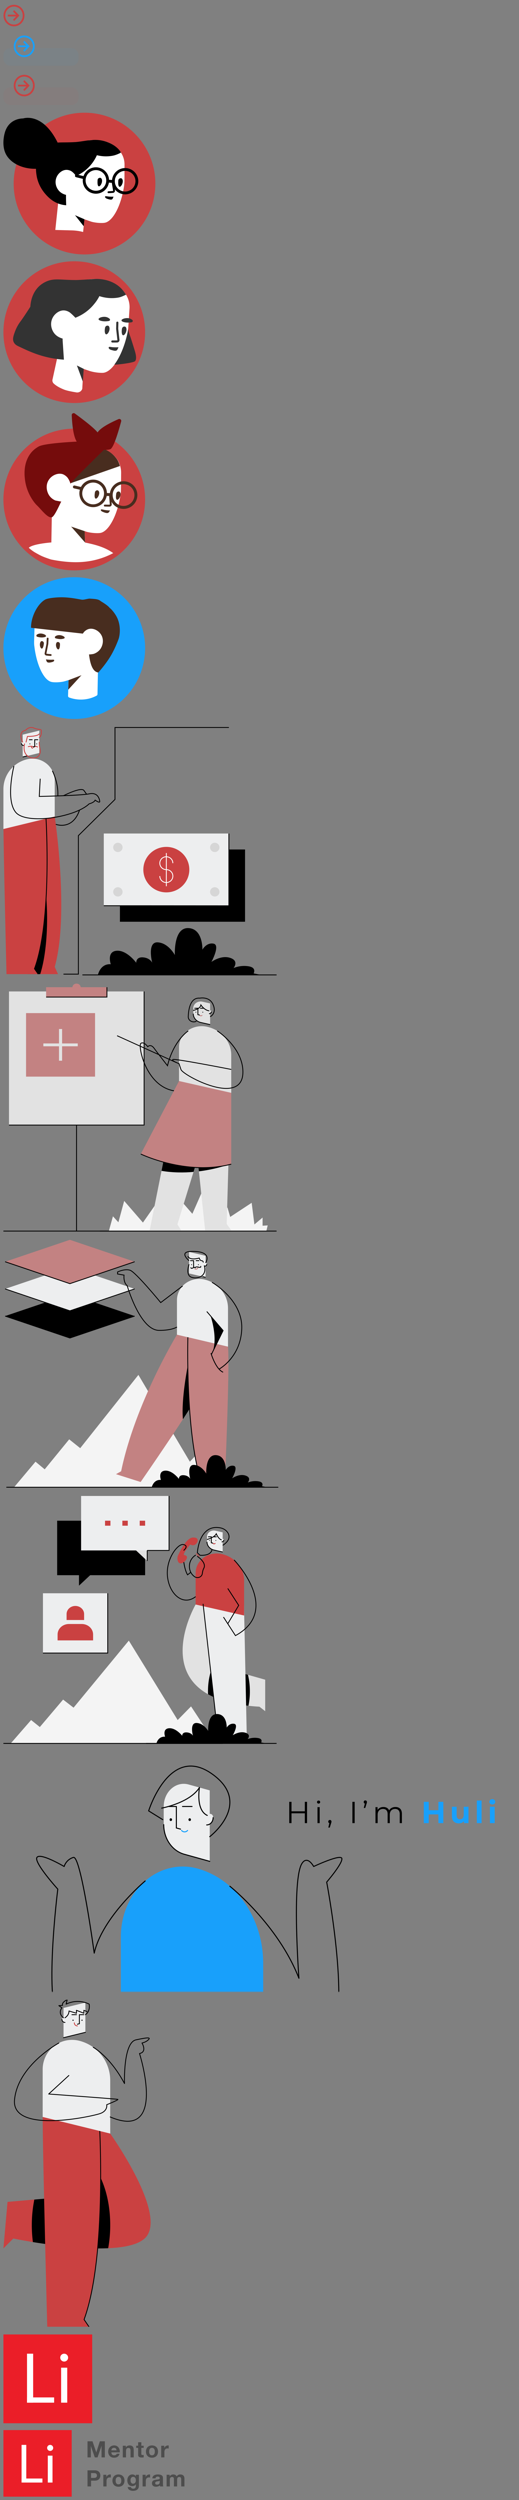 <?xml version="1.0" encoding="utf-8"?><svg width="304" height="1464" viewBox="0 0 304 1464" xmlns="http://www.w3.org/2000/svg" xmlns:xlink="http://www.w3.org/1999/xlink"><rect x="0" y="0" width="304" height="1464" fill="#808080" stroke="none"/><view id="icon_arrow_right" viewBox="0 0 17 18"/><svg width="17" height="18" fill="none" viewBox="-2 -2 17 18" id="icon_arrow_right-" xmlns="http://www.w3.org/2000/svg"><path d="M7.672 7.537L5.805 9.459l-.063.065.06.07.414.482.071.083.077-.078 2.812-2.897.068-.07-.068-.069L6.364 4.15l-.077-.079-.07.083-.416.483-.06.07.064.065 1.867 1.922h-4.92v.1h-.1v.744h5.02zm4.096 1.955c.303-.754.459-1.562.459-2.377A6.308 6.308 0 0010.46 2.72 5.951 5.951 0 006.19.9a5.952 5.952 0 00-4.27 1.821A6.309 6.309 0 00.151 7.115c0 .815.156 1.623.46 2.377a6.23 6.23 0 001.307 2.016 6.03 6.03 0 001.959 1.348 5.888 5.888 0 004.623 0 6.03 6.03 0 001.959-1.348 6.23 6.23 0 001.308-2.016zM9.874 3.316a5.455 5.455 0 011.528 3.799c0 1.425-.55 2.792-1.528 3.799a5.135 5.135 0 01-3.685 1.572 5.135 5.135 0 01-3.684-1.572 5.455 5.455 0 01-1.528-3.8c0-1.425.55-2.791 1.528-3.798a5.136 5.136 0 013.684-1.572c1.382 0 2.707.565 3.685 1.572z" fill="#CA4141" stroke="#CA4141" stroke-width=".2"/></svg><view id="icon_arrow_right_blue" viewBox="0 18 48 23"/><svg width="48" height="23" fill="none" viewBox="-2 -2 48 23" id="icon_arrow_right_blue-" y="18" xmlns="http://www.w3.org/2000/svg"><rect y="8.209" width="44" height="10.299" rx="4" fill="#18A0FB" fill-opacity=".05"/><path d="M8.752 6.693h-.1v.844h5.02l-1.867 1.922-.063.065.06.07.414.482.072.083.076-.078 2.812-2.897.068-.07-.068-.069-2.812-2.896-.077-.079-.07.083-.416.483-.06.07.064.065 1.867 1.922h-4.92zm9.016 2.8c.303-.755.459-1.563.459-2.378A6.308 6.308 0 0016.46 2.72 5.951 5.951 0 0012.19.9a5.952 5.952 0 00-4.27 1.821 6.309 6.309 0 00-1.768 4.394c0 .815.156 1.623.46 2.377a6.23 6.23 0 001.307 2.016 6.03 6.03 0 001.959 1.348 5.888 5.888 0 004.623 0 6.03 6.03 0 001.959-1.348 6.23 6.23 0 001.308-2.016zm-1.894-6.177a5.455 5.455 0 011.528 3.799c0 1.425-.55 2.792-1.528 3.799a5.135 5.135 0 01-3.684 1.572 5.136 5.136 0 01-3.685-1.572 5.455 5.455 0 01-1.528-3.8c0-1.425.55-2.791 1.528-3.798a5.136 5.136 0 013.684-1.572c1.382 0 2.707.565 3.685 1.572z" fill="#18A0FB" stroke="#18A0FB" stroke-width=".2"/></svg><view id="icon_arrow_right_red" viewBox="0 41 48 23"/><svg width="48" height="23" fill="none" viewBox="-2 -2 48 23" id="icon_arrow_right_red-" y="41" xmlns="http://www.w3.org/2000/svg"><rect y="8.209" width="44" height="10.299" rx="4" fill="#CA4141" fill-opacity=".05"/><path d="M8.752 6.693h-.1v.844h5.02l-1.867 1.922-.063.065.06.07.414.482.072.083.076-.078 2.812-2.897.068-.07-.068-.069-2.812-2.896-.077-.079-.07.083-.416.483-.06.07.064.065 1.867 1.922h-4.92zm9.016 2.8c.303-.755.459-1.563.459-2.378A6.308 6.308 0 0016.46 2.72 5.951 5.951 0 0012.19.9a5.952 5.952 0 00-4.27 1.821 6.309 6.309 0 00-1.768 4.394c0 .815.156 1.623.46 2.377a6.23 6.23 0 001.307 2.016 6.03 6.03 0 001.959 1.348 5.888 5.888 0 004.623 0 6.03 6.03 0 001.959-1.348 6.23 6.23 0 001.308-2.016zm-1.894-6.177a5.455 5.455 0 011.528 3.799c0 1.425-.55 2.792-1.528 3.799a5.135 5.135 0 01-3.684 1.572 5.136 5.136 0 01-3.685-1.572 5.455 5.455 0 01-1.528-3.8c0-1.425.55-2.791 1.528-3.798a5.136 5.136 0 013.684-1.572c1.382 0 2.707.565 3.685 1.572z" fill="#CA4141" stroke="#CA4141" stroke-width=".2"/></svg><view id="icon_avatar_1" viewBox="0 64 93 87"/><svg width="93" height="87" fill="none" viewBox="-2 -2 93 87" id="icon_avatar_1-" y="64" xmlns="http://www.w3.org/2000/svg"><circle cx="47.5" cy="41.5" r="41.5" fill="#CA4141"/><path d="M32.191 45.943a7.359 7.359 0 01-.295-.288c-1.741-1.836-2.76-4.752-1.8-7.572.895-2.716 3.56-4.916 6.202-4.805 1.488.046 5.483.96 5.456-.365l-.29-14.025c-.017-.883.67-1.638 1.557-1.655 1.943-.072 3.848-.313 5.897-.87l.673-.095c1.857-.301 12.275-1.579 18.245 5.768.544.608 1.022 1.32 1.488 2.14 1.074 1.875 1.621 4.026 1.61 6.229l-.039 9.803c-.049.986-.097 1.973-.255 2.948-1.895 12.199-6.95 20.815-11.538 21.326-.564.107-3.514.293-7.022-.515-.32-.088-.065.047-4.64-1.56l-.756 7.439a29.354 29.354 0 00-6.834-.94l-9.446-.244 1.193-11.316.518-4.904.076-6.5z" fill="#fff"/><path d="M47.033 66.48l-5.109-6.478 5.535 2.402-.426 4.077zM42.63 37.311a9.254 9.254 0 00-2.66-2.937c-.153-.127-1.347-.86-2.835-.907-2.642-.111-5.307 2.096-6.201 4.822-.961 2.83.003 5.75 1.745 7.592 1.344 1.422 2.977 1.984 3.976 2.226-.01 1.868.029 3.897.116 6.087-4.264-.279-8.021-2.137-11.272-5.575-1.344-1.413-4.914-5.326-6.026-11.58-.127-.795-.38-2.315-.403-4.196-8.46.139-15.303-3.64-17.82-9.002-2.344-5.05-.717-11.095-.485-11.95C3.085 3.276 10.9 3.375 11.569 3.358c0 0 11.267-3.914 20.172 14.106l.017.035c2.553-.2 5.65-.02 10.368-.305 1.724-.096 4.238-.517 7.326-.966.219.023 2.859-.245 3.084-.277 1.115 0 4.853-.353 9.686 1.812 4.833 2.164 6.617 5.419 6.545 5.555-.138.262-2.606 1.378-4.08 1.72-4.135.948-7.727.405-9.934-.16a22.942 22.942 0 01-2.5 4.327c-3.174 4.421-7.174 6.71-9.67 7.83l.047.275zM67.3 39.681a1.402 1.402 0 011.418-1.307c.462-.032.89.283 1.12 1.072.482 1.923-1.347 4.813-2.183 3.663-.514-.712-.399-2.389-.355-3.428zm-12.144-.253a1.402 1.402 0 011.418-1.307c.462-.033.89.283 1.12 1.072.483 1.923-1.347 4.813-2.182 3.663-.514-.712-.4-2.39-.356-3.428zM64.478 40.268l.866 5.284c.049.672-.418 1.326-1.06 1.371-.377.056-.62.073-1.598.124-.437.022-.736.04-1.09.064a.55.55 0 11-.076-1.097 55.94 55.94 0 011.11-.066c.938-.048 1.167-.064 1.537-.117.024-.004.09-.095.085-.152l-.86-5.233a.55.55 0 011.086-.178zM61.014 50.48c-.374-.095-1.292-.453-1.439-1.045-.008-.12-.073-.297-.025-.36.188-.315.885-.123 1.838-.008 1.694.183 3.105.084 3.105.084s-.4 1.053-.64 1.371c-.524.76-2.247.157-2.839-.043z" fill="#000"/><path d="M46.91 37.133a7.7 7.7 0 0114.963 2.175.82.82 0 01.215-.013l1.548.108a7.698 7.698 0 11.026 1.655l-1.689-.118a.823.823 0 01-.191-.036A7.698 7.698 0 0146.54 38.74l-4.004-.983a.825.825 0 01.394-1.602l3.98.978zm18.349 3.238c.002.056.006.112.01.169a6.048 6.048 0 10-.015-.382.827.827 0 01.005.213zm-10.654 5.324a6.048 6.048 0 10-.843-12.067 6.048 6.048 0 00.843 12.067z" fill="#000"/></svg><view id="icon_avatar_2" viewBox="0 151 87 87"/><svg width="87" height="87" fill="none" viewBox="-2 -2 87 87" id="icon_avatar_2-" y="151" xmlns="http://www.w3.org/2000/svg"><circle cx="41.5" cy="41.5" r="41.5" fill="#CA4141"/><path d="M47.036 63c-.26-.106-.837 11.601-.837 11.601a3.08 3.08 0 01-3.452 2.18c-3.466-.563-5.87-1.112-7.21-1.647-2.66-1.059-4.683-2.242-6.073-3.548a2.464 2.464 0 01-.675-2.492L31.535 56.5v-7l-.92-5.795a8.672 8.672 0 01-1.393-1.283c-1.851-2.206-2.253-10.966-1.06-14.138 1.19-2.987 12.85 1.822 12.889.344.026-.985.228-6.237.605-15.757a1.788 1.788 0 011.834-1.738c2.216.06 4.315-.07 6.67-.561.245.007.493-.048.74-.042 2.101-.252 13.828-.986 20.004 7.682.596.755 1.067 1.569 1.535 2.506a13.47 13.47 0 011.412 7.123l-.726 11.01a30.527 30.527 0 01-.458 3.315c-2.95 13.538-9.175 22.86-14.359 23.153-.617.045-3.945.08-7.796-1.071-.305-.132-2.674-.923-2.674-.923L47.036 63z" fill="#fff"/><path d="M73.027 39.719c.363 1.543.715 2.826 1.223 4.19.59 1.679 1.516 4.596 2.78 8.75.845 2.844.894 4.76.148 5.75-.795 1.087-10.768 2.186-11.682 2.1-.166-.017-.331-.032-.495-.046 3.101-4.071 5.946-10.546 7.67-18.462.148-.76.267-1.52.356-2.282zm2.086-4.01c-1.234.234-3.206.34-4.802-.168-2.764-.95.022-2.402 2.546-2.256a4.424 4.424 0 012.7 1.134c.427.435.173 1.172-.444 1.29zm-13.31-.753c-1.234.235-3.207.402-4.926-.168-2.764-.888.022-2.402 2.546-2.256a4.456 4.456 0 012.761 1.135c.49.435.236 1.172-.381 1.29zM34.697 46.463l.742 11.153a37.846 37.846 0 01-.155-.01l.002.019-.026-.021c-12.462-.849-20.775-5.167-26.452-7.816-.99-.46-2.135-1.13-2.753-2.406-.859-1.748-.192-3.703.66-6.067.525-1.416 1.393-3.466 2.967-5.658 1.496-1.994 3.5-4.986 6.09-9.044.21-3.346 1.164-7.59 4.28-11.117 1.84-2.046 3.902-3.1 4.776-3.508 4.805-2.275 8.406-1.008 17.772-1.004 1.91-.01 9.907-.563 10.154-.556 2.101-.252 12.336-.566 18.15 7.784.304.416.608.86.913 1.332-1.911.965-3.424 1.536-4.538 1.711-4.642.8-8.625-.045-11.068-.85a22.766 22.766 0 01-3.082 4.662c-3.676 4.58-8.087 6.864-10.967 8.006-.723-.78-1.967-2.058-3.248-3.084-.182-.128-1.452-1.024-3.111-1.192-2.949-.325-6.091 1.994-7.28 4.981-1.254 3.11-.358 6.46 1.433 8.603 1.59 1.902 3.746 2.605 4.723 2.882.004.394.01.795.018 1.2zM69.437 39.505c.13-.738.751-1.348 1.49-1.28.492.005.921.255 1.098 1.12.475 1.975-1.462 4.852-2.314 3.735-.546-.806-.469-2.53-.274-3.575zm-9.921-.534c.13-.738.751-1.348 1.49-1.28.492.004.921.255 1.098 1.119.474 1.975-1.462 4.852-2.314 3.736-.608-.807-.469-2.53-.274-3.575zM63.331 51.968c-.43-.128-1.474-.445-1.652-1.186.002-.123-.058-.308.004-.431.25-.429 1.05-.175 2.157-.042 1.97.142 3.572.033 3.572.033s-.504 1.228-.816 1.594c-.624.919-2.589.223-3.265.032zM66.657 46.32c-.01-.002-.074.002-.138.005-.614.034-1.069.036-2.717.021a.616.616 0 00-.012 1.232c1.678.015 2.146.013 2.798-.023l.207-.013c.725-.111 1.19-.731 1.197-1.404l-.004-.074-.735-6.555.094-3.59a.616.616 0 00-1.23-.033l-.096 3.633.004.085.734 6.55c-.01.09-.066.16-.102.165zM46.536 70.5l-3.5-9.5 4 2-.5 7.5z" fill="#333"/></svg><view id="icon_avatar_3" viewBox="0 238 87 98"/><svg width="87" height="98" fill="none" viewBox="-2 -2 87 98" id="icon_avatar_3-" y="238" xmlns="http://www.w3.org/2000/svg"><circle cx="41.5" cy="52.5" r="41.5" fill="#CA4141"/><path d="M28.86 56.803c-1.702-2.205-3.227-4.278-4.037-5.984-1.201-2.483-.576-9.725 1.695-12.614 2.27-2.889 20.274-16.25 20.5-16.267 1.92-.305 12.73-1.575 18.858 6.1A11.454 11.454 0 0167.4 30.27c.999 2.042 1.555 4.285 1.544 6.568l-.088 10.163a25.66 25.66 0 01-.301 3.046c-1.146 7.27-3.406 13.305-5.987 17.194-1.907 2.93-4.067 4.678-6.05 4.874-.564.096-3.634.254-7.287-.575-.238-.061-.176-.01-1.662-.537l.304 6.697c4.928 1.03 11.308 2.453 16.441 6.194-7.327 3.899-15.442 5.653-24.344 5.263-3.83-.167-7.867-.681-12.112-1.54C23 86 22 85.5 18.5 83.5c-.875-.5-3-2-3.628-2.772l.082-.069c1.872-1.542 7.255-2.5 13.13-3.02l.366-20.965.41.13z" fill="#fff"/><path d="M47.572 71.021l-7.918-2.677 8.186 9.34-.268-6.663zM56.606 22.204c3.181.814 6.523 2.458 9.062 5.637a11.448 11.448 0 011.525 2.233c.44.9.795 1.84 1.053 2.804L39.412 42.933l3.698-19.422c5.516-.804 10.015-1.24 13.496-1.307z" fill="#482D1F"/><path d="M58.837 23.425C48.741 33.312 42.312 39.771 39.55 42.803c-.102.148-.204.3-.307.457-.122-.516-.596-2.193-1.898-3.813-.121-.106-1.174-1.287-2.694-1.809-2.74-.835-6.177.603-7.937 3.18-1.87 2.641-1.635 5.992-.378 8.471 1.258 2.48 3.442 3.526 4.204 3.815l3.065.584.31-.14c-2.253 4.767-4.308 9.058-5.622 9.368-2.39.565-6.077-4.54-8.68-7.013-1.654-1.571-5.628-6.713-6.816-13.875-.353-2.369-1.666-10.403 3.27-16.733 1.721-2.2 3.767-3.35 4.607-3.85 2.86-1.524 13.841-2.396 22.277-2.857-1.607-2.49-2.584-7.65-2.93-15.48a1.138 1.138 0 011.806-.97c6.99 5.08 11.438 8.772 13.345 11.074 1.4-2.228 5.485-4.824 12.256-7.787a1.138 1.138 0 011.555 1.341c-2.808 10.332-4.945 15.76-6.41 16.284-.805.287-2.05.413-3.735.375z" fill="#750C0C"/><path d="M66.092 48.985c.123-.694.769-1.252 1.458-1.186.458.025.823.342 1.049 1.124.309 1.976-1.674 4.625-2.382 3.477-.506-.707-.28-2.377-.125-3.415zm-12.494-.688c.123-.694.768-1.252 1.458-1.186.458.025.822.341 1.048 1.125.31 1.975-1.673 4.624-2.381 3.476-.506-.707-.28-2.377-.125-3.415zM61.857 49.721l.454 5.675c.002.021-.079.114-.106.116-.31.021-.63.023-1.128.01a71.357 71.357 0 01-.725-.022c-.33-.01-.604-.017-.896-.022a.57.57 0 10-.019 1.138c.286.005.555.012.88.022l.38.012.35.01c.532.014.883.012 1.238-.013.654-.045 1.207-.682 1.162-1.336l-.455-5.68a.57.57 0 00-1.135.09zM58.573 59.874c-.41-.143-1.406-.53-1.503-1.093-.008-.114-.077-.28.033-.345.264-.304.965-.067 2.007.145 1.85.327 3.334.338 3.334.338s-.505.948-.83 1.199c-.633.729-2.453 0-3.04-.244z" fill="#482D1F"/><path d="M44.772 46.763l-3.399-.787a.854.854 0 01.386-1.664l3.655.847a8.083 8.083 0 0115.224 3.535l1.73.09a8.083 8.083 0 11-.058 1.707l-1.799-.093a8.083 8.083 0 11-15.739-3.634zm1.833-.106a6.375 6.375 0 10.154-.365.834.834 0 01-.154.365zm17.393 3.222a6.375 6.375 0 10.01-.341.855.855 0 01-.01.341z" fill="#482D1F"/></svg><view id="icon_avatar_4" viewBox="0 336 87 87"/><svg width="87" height="87" fill="none" viewBox="-2 -2 87 87" id="icon_avatar_4-" y="336" xmlns="http://www.w3.org/2000/svg"><circle cx="41.5" cy="41.5" r="41.5" fill="#18A0FB"/><path d="M55.502 47.535l-.393 20.953c-.02.368-.196.728-.52.87a18.523 18.523 0 01-5.857 2.011c-4.42.77-8.116-.165-10.187-.907a1.012 1.012 0 01-.686-.986l.283-9.233c-2.826.885-2.666.79-2.942.866-3.358.667-6.194.411-6.714.278-1.886-.257-3.802-1.941-5.449-4.719-2.23-3.705-4.093-9.396-4.898-16.138-.16-.958-.163-1.908-.165-2.858l.287-9.428c.058-2.107.693-4.131 1.795-6.025.465-.82.922-1.481 1.479-2.032 5.954-6.86 15.895-5.28 17.67-4.923.207.064.418.075.625.139 1.92.629 3.752.884 5.59 1.034.842.044 1.487.817 1.443 1.659l-.764 13.465c.49-.29 1.328-2 2.341-2.21.748-.172 4.46-1.113 6.755.38 2.345 1.548 4.08 5.408 4.232 6.524.431 2.819-.935 6.438-2.107 8.644-.478.888-1.104 1.76-1.818 2.636z" fill="#fff"/><path d="M38.155 60.284l7.57-2.895-7.74 8.465.17-5.57zM50.133 45.136l.19.098c1.412-.102 2.352-.245 2.819-.432.7-.28 2.75-1.12 4.03-3.374 1.279-2.254 1.6-5.35-.008-7.861-1.558-2.457-4.645-3.939-7.215-3.23-1.445.398-2.45 1.453-2.561 1.553a8.82 8.82 0 00-.859 1.15l-30.361-3.424c-.08-6.483 3.9-14.154 8.424-16.582 1.359-.73 5.655-1.243 9.123-1.278 5.355-.055 10.685 1.205 12.159 1.39 1.205.169 2.332-.327 4.44-.623 3.47.214 5.434.311 6.657 1.487 1.661 1 4.272 2.623 5.288 3.988.632.403 2.173 2.071 3.379 3.981 3.754 5.79 2.418 12.526 1.87 14.08-.188.532-2.056 5.766-4.926 10.465-2.995 4.905-6.993 9.273-6.993 9.273-2.865-.295-4.684-3.85-5.456-10.661zM19.797 34.864c-.52-.133-.642-.825-.254-1.174.495-.396 1.36-.772 2.412-.717 2.157.114 4.396 1.657 1.943 2.16-1.443.346-3.115.047-4.1-.27zm10.818.94c-.52-.132-.642-.825-.201-1.17.495-.397 1.36-.773 2.464-.715 2.157.114 4.394 1.71 1.943 2.16-1.55.393-3.164-.008-4.206-.274z" fill="#482D1F"/><path d="M23.704 38.816c-.1.891-.335 2.356-.89 2.854-.935.742-1.954-1.95-1.184-3.544.3-.67.673-.756 1.091-.681.626.139 1.016.74.983 1.37zm9.425.34c.006.897-.072 2.37-.631 2.973-.837.853-2.176-1.75-1.561-3.406.246-.673.623-.811 1.044-.789.631.033 1.13.587 1.148 1.221zM28.243 49.765c.373-.086 1.282-.301 1.47-.872.006-.105.067-.26.02-.368-.192-.38-.834-.202-1.784-.2-1.689.017-3.048-.213-3.048-.213s.313 1.071.559 1.4c.537.82 2.248.383 2.783.253zM25.224 39.002l.01-.073-.008.036-.002.037zm-1.077 5.515c-.13.588.299 1.195.893 1.326.13.02.13.02.216.03.884.116 1.437.17 2.39.22a.527.527 0 10.055-1.051 26.162 26.162 0 01-2.31-.213l-.169-.022c-.001-.003-.046-.066-.044-.076l1.09-5.6.008-.073.165-3.104a.527.527 0 00-1.053-.056l-.162 3.067-1.08 5.552z" fill="#482D1F"/></svg><view id="icon_methods_1" viewBox="0 423 164 151"/><svg width="164" height="151" fill="none" viewBox="-2 -2 164 151" id="icon_methods_1-" y="423" xmlns="http://www.w3.org/2000/svg"><path d="M30.055 53.153L14.569 48.28l-.492 97.154h17.901l-1.923-4.251c8.657-30.696 0-88.03 0-88.03z" fill="#CA4141"/><path d="M25.585 112.88c0-22.755-4.672-41.202-10.436-41.202a2.762 2.762 0 00-.699.095l-.373 73.661h7.469c2.457-7.538 4.039-19.316 4.039-32.554z" fill="#000"/><path d="M24.95 54.34s3.697 59.672-6.746 87.925l2.181 3.169H1.811S0 72.364 0 55.982l24.95-1.642z" fill="#CA4141"/><path d="M21.005 8.171v7.755l-9.715 2.362V5.2l9.715-2.362v5.332z" fill="#EDEEEF"/><path d="M14.57 12.23s2.365-.769 3.143.407c0 0 .988-1.094 2.26-.211" stroke="#CA4141" stroke-width=".5" stroke-linecap="round" stroke-linejoin="round"/><path d="M15.517 10.854c.143 0 .26-.115.26-.257a.258.258 0 00-.26-.256.258.258 0 00-.26.256c0 .142.116.257.26.257zM19.507 10.854c.143 0 .26-.115.26-.257a.258.258 0 00-.26-.256.258.258 0 00-.26.256c0 .142.116.257.26.257z" fill="#000"/><path d="M18.336 12.13V8.17h2.006M15.027 8.171h2.006" stroke="#000" stroke-width=".5"/><path d="M11.93 10.2v1.374a1.35 1.35 0 01-1.353-1.465c.076-.833 1.352-.747 1.352.09z" fill="#EDEEEF"/><path d="M11.93 11.574a1.35 1.35 0 01-1.359-1.342" stroke="#000" stroke-width=".5"/><path d="M17.156 13.105a.763.763 0 01-.768-.759" stroke="#CA4141" stroke-width=".5" stroke-linecap="round" stroke-linejoin="round"/><path d="M14.077 17.61l-2.788.677" stroke="#000" stroke-width=".5"/><path d="M18.336 12.133l-.877.213" stroke="#000" stroke-width=".5" stroke-linecap="round"/><path d="M30.055 32.175v20.978L0 60.457V37.093c0-8.285 5.72-15.499 13.856-17.476a13.193 13.193 0 0111.19 2.381 12.88 12.88 0 015.009 10.177z" fill="#EDEEEF"/><path d="M12.407 10.598s-1.465 4.756 1.954 7.231c3.183 2.305 8.2.956 7.013-4.435a15.916 15.916 0 01-.37-3.424v-.32M11.25 9.527S8.018 3.674 12.995 2.62c0 0 2.024-2.5 4.902-1.289 2.88 1.21 4.262.361 4.301 1.508.04 1.148.181 3.062-1.193 4.038" stroke="#CA4141" stroke-width=".5" stroke-linecap="round" stroke-linejoin="round"/><path d="M13.261 9.526l.816-3.288s5.94.091 6.928-1.509" stroke="#CA4141" stroke-width=".5" stroke-linecap="round" stroke-linejoin="round"/><path d="M24.95 54.34s3.697 59.672-6.746 87.925l2.181 3.169" stroke="#000" stroke-width=".5"/><path d="M6.16 23.597S1.111 43.305 7.217 50.67c6.105 7.365 34.677 3.018 42.98-4.95 0 0 2.93-.725 3.541-2.174 0 0 2.809 2.053 2.687.725-.122-1.328-1.1-5.467-6.106-4.424-5.006 1.043-29.315 1.526-29.315 1.526l.547-10.383M28.67 26.365s3.671 7.038 3.198 14.705M30.676 57.702s9.783 3.842 13.92-8.357" stroke="#000" stroke-width=".5"/><path d="M35.187 40.947s10.366-5.294 11.959-3.075l1.593 2.218M132.065 1H65.357v42.118l-21.45 21.21v81.106h-8.72M46.274 145.887H160" stroke="#000" stroke-width=".5"/><path d="M146.55 145.002s1.959-3.428-3.015-4.173a16.473 16.473 0 00-8.743 1.043s3.467-4.173-1.959-5.962c-5.427-1.789-11.004 2.385-11.004 2.385s5.426-9.987 1.206-10.732c-4.221-.745-6.482 3.577-6.482 3.577s.452-12.371-8.291-12.669c-8.742-.298-7.838 15.799-7.838 15.799s-3.769-7.154-10.1-7.452c-6.33-.298-3.165 11.984-3.165 11.984s-1.206-2.892-5.427-3.19c-4.22-.298-3.919 3.2-3.919 3.2s-5.426-7.523-11.456-7.075c-6.03.447-3.467 7.899-3.467 7.899-6.18-.447-7.537 6.251-7.537 6.251h95.568l-4.371-.885zM68.251 72.439h73.277v42.313H68.251z" fill="#000"/><path fill="#EDEEEF" d="M58.788 63.083h73.277v42.313H58.788z"/><path d="M132.065 63.105v42.313l-73.277-.046" stroke="#000" stroke-width=".5"/><path d="M95.427 97.557c7.438 0 13.469-5.963 13.469-13.318 0-7.356-6.031-13.319-13.47-13.319-7.438 0-13.469 5.963-13.469 13.319 0 7.355 6.03 13.318 13.47 13.318z" fill="#CA4141"/><path d="M67.049 99.977c1.518 0 2.748-1.217 2.748-2.718 0-1.5-1.23-2.717-2.748-2.717-1.518 0-2.748 1.216-2.748 2.717 0 1.5 1.23 2.718 2.748 2.718zM123.804 73.936c1.518 0 2.748-1.217 2.748-2.718 0-1.5-1.23-2.717-2.748-2.717-1.518 0-2.748 1.216-2.748 2.717 0 1.501 1.23 2.718 2.748 2.718zM123.804 99.977c1.518 0 2.748-1.217 2.748-2.718 0-1.5-1.23-2.717-2.748-2.717-1.518 0-2.748 1.216-2.748 2.717 0 1.5 1.23 2.718 2.748 2.718zM67.049 73.936c1.518 0 2.748-1.217 2.748-2.718 0-1.5-1.23-2.717-2.748-2.717-1.518 0-2.748 1.216-2.748 2.717 0 1.501 1.23 2.718 2.748 2.718z" fill="#D6D6D6"/><path d="M95.427 84.239c-2.11 0-3.821-1.692-3.821-3.778 0-2.087 1.71-3.778 3.82-3.778s3.821 1.691 3.821 3.778M95.427 84.239c1.545 0 2.938.92 3.53 2.332a3.747 3.747 0 01-.829 4.117 3.852 3.852 0 01-4.163.819 3.778 3.778 0 01-2.359-3.49M95.427 74.514v19.45" stroke="#fff" stroke-width=".5"/></svg><view id="icon_methods_2" viewBox="0 574 164 150"/><svg width="164" height="150" fill="none" viewBox="-2 -2 164 150" id="icon_methods_2-" y="574" xmlns="http://www.w3.org/2000/svg"><path fill="#E2E2E2" d="M3.263 4.572h79.143V82.82H3.263z"/><path d="M82.406 4.572V82.82H3.263" stroke="#000" stroke-width=".5"/><path fill="#C38282" d="M25.035 2.092h35.599v5.771H25.035z"/><path d="M42.835 4.447c1.334 0 2.415-.996 2.415-2.224C45.25.995 44.169 0 42.835 0S40.42.995 40.42 2.223c0 1.228 1.081 2.224 2.415 2.224z" fill="#C38282"/><path fill="#C38282" d="M25.035 2.092h35.599v5.771H25.035z"/><path d="M60.634 2.092v5.77H25.035" stroke="#000" stroke-width=".5"/><path d="M42.835 4.447c1.334 0 2.415-.996 2.415-2.224C45.25.995 44.169 0 42.835 0S40.42.995 40.42 2.223c0 1.228 1.081 2.224 2.415 2.224z" fill="#C38282"/><path d="M42.835 82.82v62.073M0 144.893h85.67" stroke="#000" stroke-width=".5"/><path d="M151.805 141.75v-4.78l-4.792 4.044-1.598-12.682-12.579 8.271-1.597-5.514-4.393 4.043v-6.617l-5.391 5.882-4.792-13.234-5.99 13.611-8.785-10.119-6.59 13.786v-6.617l-3.793 6.433-2.596-8.639-7.188 10.293-10.981-12.682-3.395 12.499-3.195-3.493-2.396 8.658h92.247l.799-3.327-2.995.184z" fill="#F4F4F4"/><path d="M56.554 144.893H160" stroke="#000" stroke-width=".5"/><path d="M127.821 56.605L105.08 55.23l-5.89 21.383-13.52 67.852h18.404l-2.144-3.536 25.891-84.323z" fill="#E2E2E2"/><path d="M130.779 140.72l1.119-38.61-17.895 3.089 4.155 39.265h15.293l-2.672-3.744z" fill="#E2E2E2"/><path d="M125.294 103.25l-11.291 1.949.498 4.71c9.396-1.167 15.867-3.49 15.867-3.49l-5.074-3.169zM102.864 89.24s-2.847.809-6.614 2.128l-3.638 18.26c6.633 1.114 13.092 1.11 18.74.615l4.045-13.175-12.533-7.827z" fill="#000"/><path d="M102.864 57.026l-22.395 42.75s26.561 12.87 52.982 5.921v-44.27l-30.587-4.4z" fill="#C38282"/><path d="M111.196 14.407v3.171c0 2.452 1.819 4.588 4.406 5.173l5.482 1.24v-12.4l-4.558-1.03c-1.284-.291-2.641-.022-3.682.729-1.04.75-1.648 1.9-1.648 3.117z" fill="#E2E2E2"/><path d="M111.196 17.578c0 2.452 1.819 4.588 4.406 5.173l5.482 1.24" stroke="#000" stroke-width=".5"/><path d="M116.782 16.949c.146 0 .264-.11.264-.244s-.118-.243-.264-.243c-.146 0-.264.109-.264.243 0 .135.118.244.264.244zM112.721 16.949c.146 0 .265-.11.265-.244s-.119-.243-.265-.243c-.146 0-.264.109-.264.243 0 .135.118.244.264.244z" fill="#000"/><path d="M113.913 18.157v-3.75h-2.041M117.28 14.407h-2.041" stroke="#000" stroke-width=".5"/><path d="M120.433 16.328v1.303c.367 0 .718-.134.977-.373a1.224 1.224 0 00.399-1.015c-.077-.79-1.376-.708-1.376.085z" fill="#E2E2E2"/><path d="M120.433 17.63c.367 0 .718-.133.977-.372.259-.238.405-.562.405-.9" stroke="#000" stroke-width=".5"/><path d="M115.029 18.596a.972.972 0 001.294 0" stroke="#C38282" stroke-width=".5" stroke-linecap="round" stroke-linejoin="round"/><path d="M113.913 18.16l.892.202" stroke="#000" stroke-width=".5" stroke-linecap="round"/><path d="M112.986 22.06l-.157.065a3.469 3.469 0 01-3.131-.23c-.93-.57-1.474-1.543-1.437-2.572.179-4.73 1.388-11.295 6.768-10.825 0 0 5.465-1.153 7.655 3.48 2.19 4.633-.496 6.864-1.6 7.379" stroke="#000" stroke-width=".5"/><path d="M111.08 15.69s4.127-.666 4.596-3.211c0 0 2.044 3.152 4.897 3.456" stroke="#000" stroke-width=".5"/><path d="M102.864 37.15v19.877l30.587 6.92V41.81c0-7.85-5.821-14.685-14.101-16.559-3.971-.898-8.17-.066-11.388 2.256-3.218 2.323-5.098 5.878-5.098 9.643z" fill="#E2E2E2"/><path d="M80.469 99.777s26.561 12.869 52.982 5.92M125.243 27.646s14.987 9.647 15.043 24.014c.082 20.878-35.142 2.06-36.282-1.372l-1.14-3.432s-4.705-1.784-3.587-2.437c1.119-.652 34.175 5.812 34.175 5.812" stroke="#000" stroke-width=".5"/><path d="M108.259 27.646s-8.61 5.653-12.15 20.41c0 0-5.78-7.369-7.83-10.205-2.05-2.836-3.728-.948-3.728-.948s-2.386-3.26-4.082-1.888c-1.696 1.373 2.84 24.916 19.399 27.73M101.278 46.215L66.594 30.496" stroke="#000" stroke-width=".5"/><path fill="#C38282" d="M13.261 17.248h40.412v37.203H13.261z"/><path fill="#E2E2E2" d="M32.557 26.575h1.82v18.549h-1.82z"/><path d="M43.541 35.011v1.676H23.392v-1.675h20.15z" fill="#E2E2E2"/></svg><view id="icon_methods_3" viewBox="0 724 165 150"/><svg width="165" height="150" fill="none" viewBox="-2 -2 165 150" id="icon_methods_3-" y="724" xmlns="http://www.w3.org/2000/svg"><path d="M38.938 31.816L1 44.657 38.938 57.5l37.937-12.842-37.938-12.841z" fill="#000"/><path d="M1 44.657L38.938 57.5l37.937-12.842" stroke="#000" stroke-width=".5"/><path d="M38.938 15.908L1 28.75l37.938 12.842L76.874 28.75 38.937 15.908z" fill="#EDEEEF"/><path d="M1 28.75l37.938 12.842L76.874 28.75" stroke="#000" stroke-width=".5"/><path d="M38.938 0L1 12.842l37.938 12.842 37.937-12.842L38.937 0z" fill="#C38282"/><path d="M1 12.842l37.938 12.842 37.937-12.842" stroke="#000" stroke-width=".5"/><path d="M18.8 129.934l5.381 4.474 14.35-17.569 6.456 5.175 34.08-42.906 30.132 50.826 8.251-8.73 15.066 23.687H6.246L18.8 129.934z" fill="#F4F4F4"/><path d="M137.041 144.891H1.72" stroke="#000" stroke-width=".5"/><path d="M101.652 55.559s-24.5 40.204-32.7 79.98l-3.021 1.702 14.45 4.584s32.01-46.23 33.923-52.098c1.913-5.869-1.367-34.168-1.367-34.168" fill="#C38282"/><path d="M107.998 73.744s-3.932 19.302-2.855 31.354c4.125-6.353 7.474-11.748 8.723-14.338l-5.868-17.016z" fill="#000"/><path d="M108.741 12.228v7.47l9.665 2.275V9.366l-9.665-2.275v5.137z" fill="#EDEEEF"/><path d="M114.201 14.813c.143 0 .258-.111.258-.248a.253.253 0 00-.258-.247.253.253 0 00-.259.247c0 .137.116.248.259.248zM110.232 14.813c.142 0 .258-.111.258-.248a.253.253 0 00-.258-.247.253.253 0 00-.259.247c0 .137.116.248.259.248z" fill="#000"/><path d="M111.396 16.041v-3.813h-1.995M114.688 12.228h-1.995" stroke="#000" stroke-width=".5"/><path d="M117.77 14.182v1.324c.358 0 .701-.136.955-.379a1.267 1.267 0 00.39-1.032c-.076-.803-1.345-.72-1.345.087z" fill="#EDEEEF"/><path d="M117.77 15.506c.358 0 .701-.136.955-.379.253-.243.395-.572.395-.915M116.602 21.548l1.804.425" stroke="#000" stroke-width=".5"/><path d="M111.396 16.044l.873.206" stroke="#000" stroke-width=".5" stroke-linecap="round"/><path d="M108.741 14.318s-1.94 5.447.66 7.23c2.6 1.784 10.331.745 8.234-6.566" stroke="#000" stroke-width=".5"/><path d="M109.889 16.142a.36.36 0 00-.017.368.392.392 0 00.322.202c.559.12 1.404-.934 2.135-.36 0 0 .164-.81 1.984-.325 1.82.484 1.195-.667 1.195-.667" stroke="#000" stroke-width=".5"/><path d="M112.112 17.08c.686.302 1.498.014 1.813-.643" stroke="#C38282" stroke-width=".5" stroke-linecap="round" stroke-linejoin="round"/><path d="M108.045 9.596s.656 2.699 6.643 1.095c0 0 .362 1.47 1.392 1.537 1.031.067.988 1.053.988 1.053" stroke="#000" stroke-width=".5"/><path d="M108.741 12.228s-6.249-5.162 1.091-5.424c7.34-.261 11.313 1.918 8.613 6.73" stroke="#000" stroke-width=".5"/><path d="M101.652 35.35V55.56l29.899 7.036V40.088c0-7.98-5.69-14.93-13.784-16.834-3.881-.914-7.986-.068-11.132 2.293-3.145 2.361-4.983 5.976-4.983 9.803z" fill="#EDEEEF"/><path d="M131.551 62.595l-23.506-5.532s-1.581 54.713 7.699 84.426l-1.543 2.966h15.407s3.066-69.89 1.943-81.86z" fill="#C38282"/><path d="M108.045 57.063s-1.581 54.713 7.699 84.426M122.177 24.9s17.983 10.167 17.436 27.09c-.546 16.923-13.301 23.727-13.301 23.727M121.575 66.383s2.642 9.247 7.106 11.166" stroke="#000" stroke-width=".5"/><path d="M119.12 41.988l9.561 11.165-6.866 13.995" stroke="#000" stroke-width=".5"/><path d="M122.42 65.914l6.261-12.76-7.332-8.563s4.467 12.8 1.071 21.323z" fill="#000"/><path d="M104.956 27.055L92.143 36.77s-14.77-18.02-18.033-18.975c-3.263-.956-7.235 1.046-7.235 1.046v1.184l3.778.657s-.556 4.211 1.848 6.185c0 0 7.454 26.087 18.646 26.169 7.652.056 10.505-1.977 10.505-1.977M80.474 144.891H161" stroke="#000" stroke-width=".5"/><path d="M151.476 144.284s1.388-2.35-2.135-2.861a12.009 12.009 0 00-6.19.715s2.455-2.861-1.388-4.088c-3.842-1.226-7.791 1.635-7.791 1.635s3.842-6.847.854-7.358c-2.989-.511-4.59 2.453-4.59 2.453s.32-8.482-5.87-8.687c-6.191-.204-5.55 10.833-5.55 10.833s-2.669-4.905-7.151-5.11c-4.483-.204-2.242 8.217-2.242 8.217s-.854-1.983-3.842-2.187c-2.989-.205-2.775 2.194-2.775 2.194s-3.843-5.158-8.112-4.851c-4.27.306-2.455 5.416-2.455 5.416-4.376-.306-5.336 4.286-5.336 4.286h67.668l-3.095-.607z" fill="#000"/></svg><view id="icon_methods_4" viewBox="0 874 164 150"/><svg width="164" height="150" fill="none" viewBox="-2 -2 164 150" id="icon_methods_4-" y="874" xmlns="http://www.w3.org/2000/svg"><path d="M16.22 131.216l5.11 4.094 13.626-16.075 6.131 4.735L73.45 84.713l28.614 46.503 7.835-7.987 14.307 21.672H4.297l11.923-13.685z" fill="#F4F4F4"/><path d="M128.502 144.901H0" stroke="#000" stroke-width=".5"/><path d="M112.591 63.565s-32.701 56.005 37.37 59.836l3.374 2.633v-18.436l-23.542-6.703-.692-44.534" fill="#E2E2E2"/><path d="M129.65 91.66c-5.604 2.144-9.824 11.521-9.824 22.765 0 .564.011 1.124.033 1.679 5.707 3.22 13.405 5.628 23.664 6.768.565-2.785.845-5.613.837-8.447a41.285 41.285 0 00-1.118-9.701l-13.449-3.83-.143-9.235z" fill="#000"/><path d="M125.803 141.611l-8.847-78.438 20.259-1.28 3.684 1.384 1.731 81.624M124.192 20.341a4.258 4.258 0 00-3.418.679c-.965.698-1.529 1.767-1.529 2.9v2.95c0 2.28 1.688 4.267 4.089 4.812l5.089 1.153V21.301l-4.231-.96" fill="#EDEEEF"/><path d="M119.245 26.87c0 2.28 1.688 4.267 4.089 4.811l5.089 1.154" stroke="#000" stroke-width=".5"/><path d="M124.429 26.284c.136 0 .246-.101.246-.226 0-.126-.11-.227-.246-.227-.135 0-.245.101-.245.227 0 .125.11.226.245.226zM120.66 26.284c.136 0 .246-.101.246-.226 0-.126-.11-.227-.246-.227-.135 0-.245.101-.245.227 0 .125.11.226.245.226z" fill="#000"/><path d="M121.766 27.408V23.92h-1.895M124.892 23.919h-1.895" stroke="#000" stroke-width=".5"/><path d="M127.818 25.707v1.211c.709 0 1.283-.53 1.283-1.183 0-.036-.002-.072-.005-.108-.072-.735-1.278-.658-1.278.08z" fill="#EDEEEF"/><path d="M127.818 26.919c.709 0 1.283-.53 1.283-1.184" stroke="#000" stroke-width=".5"/><path d="M122.802 27.816a.9.9 0 001.201 0" stroke="#CA4141" stroke-width=".5" stroke-linecap="round" stroke-linejoin="round"/><path d="M121.766 27.411l.829.187" stroke="#000" stroke-width=".5" stroke-linecap="round"/><path d="M112.591 45.075v18.49l28.392 6.438V49.41c0-7.301-5.403-13.66-13.089-15.403-3.686-.835-7.584-.062-10.571 2.099-2.987 2.16-4.732 5.468-4.732 8.97z" fill="#CA4141"/><path d="M125.803 141.611l-8.847-78.438M126.876 18.646c1.966.316 3.675 1.429 4.655 3.033 1.059 1.804 1.229 4.425-3.071 7.266M122.18 31.285s0 3.795-6.979 3.453l-1.598-1.474s.883-16.802 13.273-14.619" stroke="#000" stroke-width=".5"/><path d="M113.003 33.84c.065 0 1.6 1.476 1.6 1.476" stroke="#CA4141" stroke-width=".5" stroke-linecap="round" stroke-linejoin="round"/><path d="M119.245 25.473s4.183-.957 5.43-3.312c0 0 1.364 3.26 3.143 3.546M112.699 34.578s-4.412 2.295-3.662 7.882c.237 1.853 1.245 3.548 2.812 4.727.804.623 1.916.786 2.891.423.974-.363 1.651-1.194 1.759-2.158.13-1.087.38-2.203.843-3.045 1.903-3.458-3.828-7.09-3.828-7.09M135.101 37.464s28.323 29.313.812 44.317l-4.498-6.955 6.402-10.763-6.402-9.897M135.913 81.781l-7.02-10.854" stroke="#000" stroke-width=".5"/><path d="M102.06 37.722a4.717 4.717 0 01.324-3.135c1.33-2.88 4.967-10.013 8.466-10.237 4.388-.28 3.004 3.285 1.447 4.136a2.752 2.752 0 01-2.826-.053s-4.203 4.711-3.749 6.172c0 0 2.422 0 1.615 2.129-.707 1.862-4.372 4.58-5.277.988z" fill="#CA4141"/><path d="M105.548 31.908s3.287-2.564 0-3.442c-3.288-.878-10.641 8.54-9.43 18.916 1.211 10.375 9.242 17.24 16.473 11.573" stroke="#000" stroke-width=".5"/><path d="M105.667 38.759s.534 4.632 2.197 7.426l1.873-1.482" stroke="#000" stroke-width=".5"/><path d="M52.052 45.237l-7.786 7.294v-7.294h7.786z" fill="#000"/><path fill="#000" d="M83 46.396H31.482V14.491H83z"/><path fill="#000" d="M68.982 23.646h-3.167v-2.922h3.167zM58.825 23.646h-3.167v-2.922h3.167zM48.668 23.646h-3.167v-2.922h3.167z"/><path d="M76.45 30.746l7.787 7.293v-7.293H76.45z" fill="#E2E2E2"/><path d="M84.237 38.04v-7.294" stroke="#000" stroke-width=".5"/><path fill="#EDEEEF" d="M45.502 0H97.02v31.905H45.502z"/><path d="M97.02 0v31.905H84.237" stroke="#000" stroke-width=".5"/><path fill="#CA4141" d="M59.521 14.492h3.167v2.921h-3.167zM69.677 14.492h3.167v2.921h-3.167zM79.834 14.492h3.167v2.921h-3.167z"/><path d="M83.532 144.901H160" stroke="#000" stroke-width=".5"/><path d="M150.956 144.346s1.318-2.151-2.027-2.618a11.813 11.813 0 00-5.879.654s2.332-2.618-1.317-3.74c-3.649-1.122-7.399 1.496-7.399 1.496s3.649-6.265.811-6.732c-2.838-.468-4.358 2.244-4.358 2.244s.304-7.761-5.575-7.948c-5.879-.187-5.27 9.911-5.27 9.911s-2.534-4.488-6.791-4.675c-4.257-.187-2.129 7.518-2.129 7.518s-.81-1.814-3.648-2.001c-2.838-.187-2.636 2.007-2.636 2.007s-3.648-4.719-7.703-4.438c-4.054.28-2.33 4.956-2.33 4.956-4.156-.281-5.068 3.921-5.068 3.921h64.258l-2.939-.555z" fill="#000"/><path fill="#EDEEEF" d="M23.158 56.983h37.946V91.99H23.158z"/><path d="M61.104 56.983v35.008H23.158" stroke="#000" stroke-width=".5"/><path d="M38.374 74.976h7.515c1.762 0 3.451.646 4.697 1.795 1.246 1.15 1.946 2.709 1.946 4.334v3.467H31.73v-3.467c0-1.625.7-3.184 1.945-4.334 1.246-1.149 2.936-1.795 4.698-1.795zM42.132 64.402c2.834 0 5.132 2.12 5.132 4.735v3.507H37v-3.507c0-1.256.54-2.46 1.503-3.348.963-.888 2.268-1.387 3.63-1.387z" fill="#CA4141"/></svg><view id="img_about_teacher" viewBox="0 1024 304 144.35"/><svg width="304" height="144.35" fill="none" viewBox="-2.69 -2.69 409.39 194.39" id="img_about_teacher-" y="1024" xmlns="http://www.w3.org/2000/svg"><mask id="la" maskUnits="userSpaceOnUse" x="0" y="0" width="404" height="189"><path fill="#fff" d="M0 0h404v189H0z"/></mask><g mask="url(#la)"><path d="M126.453 42.877V57.19c0 11.07 6.675 20.708 16.17 23.35l20.124 5.599V30.172l-16.733-4.656c-4.712-1.31-9.694-.097-13.513 3.292-3.818 3.388-6.048 8.576-6.048 14.069z" fill="#EDEEEF"/><path d="M126.453 57.191c0 11.07 6.675 20.708 16.17 23.35l20.124 5.599" stroke="#000" stroke-width=".8" stroke-linecap="round" stroke-linejoin="round"/><path d="M146.955 54.351c.536 0 .97-.492.97-1.098 0-.607-.434-1.099-.97-1.099s-.971.492-.971 1.099c0 .606.435 1.098.971 1.098zM132.05 54.351c.536 0 .97-.492.97-1.098 0-.607-.434-1.099-.97-1.099s-.971.492-.971 1.099c0 .606.435 1.098.971 1.098z" fill="#000"/><path d="M136.423 59.806v-16.93h-5.735M148.783 42.877h-7.492" stroke="#000" stroke-width=".8" stroke-linecap="round" stroke-linejoin="round"/><path d="M160.356 51.55v5.88c2.802 0 5.073-2.571 5.073-5.742 0-.177-.007-.35-.021-.523-.284-3.566-5.052-3.194-5.052.386z" fill="#EDEEEF"/><path d="M160.356 57.43c2.802 0 5.073-2.571 5.073-5.742" stroke="#000" stroke-width=".8" stroke-linecap="round" stroke-linejoin="round"/><path d="M140.519 61.784c.63.713 1.484 1.113 2.375 1.113s1.745-.4 2.375-1.113" stroke="#18A0FB" stroke-width=".8" stroke-linecap="round" stroke-linejoin="round"/><path d="M136.423 59.82l3.276.91" stroke="#000" stroke-width=".8" stroke-linecap="round" stroke-linejoin="round"/><path d="M92.646 145.53v89.716l112.274 31.238v-99.92c0-35.43-21.367-66.282-51.761-74.738-14.576-4.055-29.989-.301-41.801 10.182-11.812 10.483-18.712 26.531-18.712 43.522z" fill="#18A0FB"/><path d="M125.684 53.252l-11.118-6.9s16.25-52.668 49.605-29.433c33.355 23.236-1.424 49.764-1.424 49.764" stroke="#000" stroke-width=".8" stroke-linecap="round" stroke-linejoin="round"/><path d="M124.886 44.157s22.07-4.027 29.756-16.24c0 0-3.127 17.684 6.137 21.996M178.635 105.774s38.049 30.29 54.47 72.568c0 0-5.816-77.773 2.395-90.553 4.334-6.746 9.236 2.412 9.236 2.412s21.553-10.157 22.237-6.285C267.657 87.79 255 102.505 255 102.505s18.473 96.273 4.105 123.769c-14.369 27.496-87.237-27.34-87.237-27.34M111.82 101.609s-33.803 28.358-40.188 56.904c0 0-10.492-77.261-16.422-75.477-5.93 1.784-7.298 7.165-7.298 7.165s-18.701-11.075-21.438-7.195c-2.737 3.88 16.42 25.05 16.42 25.05s-11.589 92.329 1.825 104.82c28.28 26.334 47.927-11.36 47.927-11.36" stroke="#000" stroke-width=".8" stroke-linecap="round" stroke-linejoin="round"/><path d="M239.511 39.2V56h-1.752v-7.752h-10.512V56h-1.776V39.2h1.776v7.488h10.512V39.2h1.752zm8.243 4.176h1.704V56h-1.704V43.376zm.864-2.76c-.352 0-.648-.12-.888-.36s-.36-.528-.36-.864c0-.32.12-.6.36-.84s.536-.36.888-.36.648.12.888.36c.24.224.36.496.36.816 0 .352-.12.648-.36.888s-.536.36-.888.36zm8.893 12.888c.368 0 .672.128.912.384.24.24.36.544.36.912 0 .192-.032.4-.096.624-.048.224-.128.48-.24.768l-1.008 3.312h-1.152l.816-3.48a1.23 1.23 0 01-.624-.432 1.327 1.327 0 01-.24-.792c0-.368.12-.672.36-.912.24-.256.544-.384.912-.384zM275.286 39.2h1.776V56h-1.776V39.2zm10.195-1.128c.368 0 .672.128.912.384.24.24.36.544.36.912 0 .192-.032.4-.096.624a8.35 8.35 0 01-.216.744l-1.032 3.312h-1.152l.84-3.456a1.23 1.23 0 01-.648-.432 1.327 1.327 0 01-.24-.792c0-.384.12-.696.36-.936.24-.24.544-.36.912-.36zm23.758 5.208c1.584 0 2.824.456 3.72 1.368.912.912 1.368 2.256 1.368 4.032V56h-1.704v-7.152c0-1.312-.32-2.312-.96-3-.624-.688-1.512-1.032-2.664-1.032-1.312 0-2.344.408-3.096 1.224-.752.8-1.128 1.912-1.128 3.336V56h-1.704v-7.152c0-1.312-.32-2.312-.96-3-.624-.688-1.52-1.032-2.688-1.032-1.296 0-2.328.408-3.096 1.224-.752.8-1.128 1.912-1.128 3.336V56h-1.704V43.376h1.632v2.304a4.553 4.553 0 011.872-1.776c.8-.416 1.72-.624 2.76-.624 1.056 0 1.968.224 2.736.672.784.448 1.368 1.112 1.752 1.992A4.86 4.86 0 01306.239 44c.88-.48 1.88-.72 3-.72z" fill="#000"/><path d="M347.009 39.2V56h-3.888v-6.888h-7.632V56h-3.888V39.2h3.888v6.624h7.632V39.2h3.888zm19.838 3.888V56h-3.552v-1.536a5.096 5.096 0 01-1.776 1.296 5.722 5.722 0 01-2.232.432c-1.696 0-3.04-.488-4.032-1.464s-1.488-2.424-1.488-4.344v-7.296h3.744v6.744c0 2.08.872 3.12 2.616 3.12.896 0 1.616-.288 2.16-.864.544-.592.816-1.464.816-2.616v-6.384h3.744zm6.589-4.896h3.744V56h-3.744V38.192zm10.339 4.896h3.744V56h-3.744V43.088zm1.872-1.8c-.688 0-1.248-.2-1.68-.6a1.946 1.946 0 01-.648-1.488c0-.592.216-1.088.648-1.488.432-.4.992-.6 1.68-.6s1.248.192 1.68.576c.432.384.648.864.648 1.44 0 .624-.216 1.144-.648 1.56-.432.4-.992.6-1.68.6z" fill="#18A0FB"/></g></svg><view id="img_about_teacher_left" viewBox="0 1169 91 196"/><svg width="91" height="196" fill="none" viewBox="-2 -2 91 196" id="img_about_teacher_left-" y="1169" xmlns="http://www.w3.org/2000/svg"><g clip-path="url(#mclip0)"><path d="M43.113 70.227l1.005 44.528-41.707 3.617L0 145.614l5.786-5.786s62.44 13.019 76.905 0c14.465-13.018-20.131-61.46-20.131-61.46" fill="#CA4141"/><path d="M43.567 90.315l.551 24.441-26 2.254a74.693 74.693 0 00-1.483 14.983 76.88 76.88 0 00.635 9.914c11.468 1.868 29.446 4.23 44.092 3.604a75.378 75.378 0 001.198-13.518c0-20.873-8.203-38.213-18.993-41.678z" fill="#000"/><path d="M56.126 70.227s4.867 79.433-8.878 117.042l2.87 4.219H25.672S23 90.453 23 68.645l33.126 1.582z" fill="#CA4141"/><path d="M56.126 70.227s4.867 79.433-8.878 117.042l2.87 4.219" stroke="#000" stroke-width=".5" stroke-linecap="round" stroke-linejoin="round"/><path d="M48.008 8.768V19.09l-12.789 3.143V4.814L48.008 1.67v7.098z" fill="#EDEEEF"/><path d="M40.784 12.34a.342.342 0 100-.684.342.342 0 000 .684zM46.036 12.34a.342.342 0 100-.684.342.342 0 000 .684z" fill="#000"/><path d="M44.495 14.037V8.768h2.64M40.14 8.768h2.64" stroke="#000" stroke-width=".5" stroke-linecap="round" stroke-linejoin="round"/><path d="M36.062 11.468v1.83a1.787 1.787 0 01-1.78-1.95c.1-1.11 1.78-.994 1.78.12z" fill="#EDEEEF"/><path d="M36.062 13.298c-.987 0-1.787-.8-1.787-1.787" stroke="#000" stroke-width=".5" stroke-linecap="round" stroke-linejoin="round"/><path d="M43.34 15.336a1.81 1.81 0 01-1.809-1.809" stroke="#CA4141" stroke-width=".5" stroke-linecap="round" stroke-linejoin="round"/><path d="M48.008 19.091L35.22 22.234M44.495 14.041l-1.154.284" stroke="#000" stroke-width=".5" stroke-linecap="round" stroke-linejoin="round"/><path d="M23 40.72v27.925l39.56 9.724V47.266a23.956 23.956 0 00-18.238-23.263A17.213 17.213 0 0023 40.72z" fill="#EDEEEF"/><path d="M36.062 10.571s2.405-1.434 2.35-3.981l4.368 1.315V6.188l4.355 1.717V6.188l1.805.723" stroke="#000" stroke-width=".5" stroke-linecap="round" stroke-linejoin="round"/><path d="M48.008 8.768s2.94-1.616 2.218-6.196c0 0-6.108-3.536-13.501 0L37.368 0s-3.317 1.366-2.732 3.295l-2.17.16 1.809 1.286s-2.672 2.982.893 5.83M32.466 25.346S8.438 38.332 6.509 58.583c-1.928 20.251 46.182 9.644 50.454 7.956 4.272-1.688 3.549-5.063 3.549-5.063s7.232-2.893 6.509-3.134c-.723-.24-40.502-3.134-40.502-3.134L38.332 44.36" stroke="#000" stroke-width=".5" stroke-linecap="round" stroke-linejoin="round"/><path d="M52.639 27.852s9.925 5.474 18.283 21.225c0 0-.847-23.939 6.707-25.579 7.554-1.64 8.679-1.413 7.232 0-1.446 1.414-3.696 1.848-3.696 1.848s3.214 5.191-1.447 6.155c0 0 16.471 51.466-17.158 37.144" stroke="#000" stroke-width=".5" stroke-linecap="round" stroke-linejoin="round"/></g><defs><clipPath id="mclip0"><path fill="#fff" d="M0 0h86.227v191.488H0z"/></clipPath></defs></svg><view id="logo_lidemy" viewBox="0 1365 56 56"/><svg width="56" height="56" fill="none" viewBox="-2 -2 56 56" id="logo_lidemy-" y="1365" xmlns="http://www.w3.org/2000/svg"><path fill="#EB1E28" d="M0 0h52v52H0z"/><path fill="#fff" d="M13.827 11.267h3.585v28.679h-3.585zM33.8 19.461h3.585v20.485H33.8z"/><path fill="#fff" d="M13.827 36.873h15.876v3.073H13.827z"/><circle cx="35.593" cy="13.571" r="2.305" fill="#fff"/></svg><view id="logo_mtr" viewBox="0 1421 114 43"/><svg width="114" height="43" fill="none" viewBox="-2 -2 114 43" id="logo_mtr-" y="1421" xmlns="http://www.w3.org/2000/svg"><g clip-path="url(#oclip0)"><path d="M49.257 6.567V16H51.2V9.381h.026L53.538 16h1.598l2.312-6.685h.027V16h1.942V6.567h-2.92l-2.087 6.487h-.027l-2.206-6.487h-2.92zm17.034 5.285H63.24c.01-.133.036-.282.08-.45.052-.167.136-.325.25-.475.124-.15.282-.273.476-.37.203-.106.454-.159.753-.159.458 0 .797.124 1.017.37.23.247.388.608.476 1.084zM63.24 13.04h4.928a4.82 4.82 0 00-.132-1.52 3.653 3.653 0 00-.608-1.294 2.911 2.911 0 00-1.057-.899c-.431-.229-.938-.343-1.519-.343-.52 0-.995.092-1.427.277-.422.185-.788.44-1.096.766a3.28 3.28 0 00-.714 1.137c-.167.44-.25.916-.25 1.427 0 .528.079 1.012.237 1.453.167.44.4.819.7 1.136.3.317.665.564 1.097.74a3.99 3.99 0 001.453.25c.775 0 1.436-.175 1.982-.528.546-.352.951-.938 1.215-1.757h-1.651c-.062.212-.23.414-.502.608-.273.185-.6.277-.978.277-.528 0-.933-.136-1.215-.41-.282-.272-.436-.713-.463-1.32zm6.684-3.871V16h1.876v-3.58c0-.696.114-1.194.343-1.493.23-.308.6-.463 1.11-.463.45 0 .762.141.938.423.176.273.264.692.264 1.255V16h1.876v-4.201c0-.423-.04-.806-.119-1.15a2.085 2.085 0 00-.383-.885 1.755 1.755 0 00-.766-.568c-.317-.14-.727-.211-1.229-.211-.396 0-.784.092-1.162.277a2.11 2.11 0 00-.925.859h-.04V9.17h-1.783zm10.86 0V7.122h-1.875V9.17h-1.136v1.255h1.136v4.03c0 .343.057.62.171.832.115.211.27.374.463.488.202.115.431.19.687.225.264.044.541.066.832.066.185 0 .374-.004.568-.013.194-.009.37-.027.529-.053v-1.453a2.6 2.6 0 01-.278.04 3.362 3.362 0 01-.304.013c-.317 0-.528-.053-.634-.159-.105-.106-.158-.317-.158-.634v-3.382h1.374V9.17h-1.374zm4.584 3.421c0-.273.026-.541.08-.805.052-.265.14-.498.263-.7.132-.203.304-.366.516-.49.21-.132.475-.198.792-.198.317 0 .582.066.793.199.22.123.392.286.515.488.132.203.225.436.278.7a4.102 4.102 0 010 1.612 2.119 2.119 0 01-.278.7 1.377 1.377 0 01-.515.49c-.212.123-.476.184-.793.184-.317 0-.581-.061-.792-.185a1.522 1.522 0 01-.516-.488 2.306 2.306 0 01-.264-.7 4.096 4.096 0 01-.08-.806zm-1.876 0c0 .546.084 1.04.25 1.48.168.44.406.82.714 1.136.308.309.678.546 1.11.714.432.167.916.25 1.453.25s1.022-.083 1.454-.25c.44-.168.814-.405 1.123-.714a3.28 3.28 0 00.713-1.136 4.14 4.14 0 00.25-1.48 4.14 4.14 0 00-.25-1.48 3.124 3.124 0 00-.714-1.135 3.056 3.056 0 00-1.122-.727 3.815 3.815 0 00-1.454-.264c-.537 0-1.021.088-1.453.264a3.124 3.124 0 00-1.823 1.863 4.14 4.14 0 00-.251 1.48zm8.935-3.421V16h1.876v-3.078c0-.309.031-.595.093-.859s.163-.493.304-.687a1.54 1.54 0 01.581-.476c.238-.114.528-.171.872-.171.114 0 .233.009.357.026.123.009.229.022.317.04V9.05a1.463 1.463 0 00-.41-.066 2.24 2.24 0 00-.687.105c-.22.07-.427.172-.62.304a2.134 2.134 0 00-.516.463c-.15.176-.269.37-.357.581h-.026V9.17h-1.784zM51.332 28.006V25.18h1.611c.238 0 .467.018.687.053.22.035.414.105.582.211.167.097.3.238.396.423.106.185.159.427.159.727 0 .299-.053.541-.159.726-.097.185-.229.33-.396.436a1.68 1.68 0 01-.582.198c-.22.035-.449.053-.687.053h-1.611zm-2.075-4.439V33h2.075v-3.382h2.18c.59 0 1.092-.084 1.505-.251a2.82 2.82 0 001.005-.687 2.5 2.5 0 00.568-.965 3.53 3.53 0 00.185-1.122c0-.388-.062-.762-.185-1.123a2.5 2.5 0 00-.568-.965 2.686 2.686 0 00-1.005-.674c-.413-.176-.915-.264-1.506-.264h-4.254zm9.263 2.603V33h1.876v-3.078c0-.309.03-.595.092-.859a1.88 1.88 0 01.304-.687 1.54 1.54 0 01.581-.476c.238-.114.529-.171.872-.171.115 0 .234.009.357.026.123.009.23.022.317.04V26.05a1.464 1.464 0 00-.41-.066c-.237 0-.466.035-.686.105a2.39 2.39 0 00-.621.304 2.136 2.136 0 00-.516.463 2.2 2.2 0 00-.356.581h-.027V26.17H58.52zm7.215 3.421c0-.273.026-.541.079-.805.053-.265.141-.498.264-.7.132-.203.304-.366.516-.49.21-.132.475-.198.792-.198.317 0 .582.066.793.198.22.124.392.287.515.49.132.202.225.435.278.7a4.102 4.102 0 010 1.611 2.121 2.121 0 01-.278.7 1.377 1.377 0 01-.515.49c-.212.123-.476.184-.793.184-.317 0-.581-.061-.792-.185a1.522 1.522 0 01-.516-.488 2.308 2.308 0 01-.264-.7 4.103 4.103 0 01-.08-.806zm-1.876 0c0 .546.083 1.04.25 1.48.168.44.406.82.714 1.136.309.309.678.546 1.11.714a3.99 3.99 0 001.453.25c.538 0 1.022-.083 1.454-.25.44-.168.814-.405 1.122-.714.309-.317.546-.695.714-1.136.167-.44.25-.934.25-1.48 0-.546-.083-1.039-.25-1.48a3.122 3.122 0 00-.714-1.135 3.055 3.055 0 00-1.123-.727 3.814 3.814 0 00-1.453-.264c-.537 0-1.021.088-1.453.264a3.122 3.122 0 00-1.823 1.863c-.168.44-.251.933-.251 1.48zm12.12 1.797c-.291 0-.534-.061-.727-.185a1.533 1.533 0 01-.476-.475 2.2 2.2 0 01-.25-.648 4.195 4.195 0 01-.067-.74c0-.255.026-.497.08-.726.06-.238.153-.445.277-.621.132-.185.29-.33.475-.436.194-.106.423-.159.687-.159.309 0 .564.058.767.172.202.115.365.269.488.462.124.194.212.419.265.674.052.247.079.511.079.793 0 .247-.035.484-.106.713a1.78 1.78 0 01-.29.595c-.133.176-.3.317-.502.423a1.492 1.492 0 01-.7.158zm3.381 1.176V26.17h-1.783v.911h-.026c-.23-.396-.516-.678-.86-.845-.334-.168-.726-.251-1.175-.251-.476 0-.898.092-1.268.277a2.7 2.7 0 00-.912.753c-.247.308-.436.67-.568 1.084a4.332 4.332 0 00-.185 1.268c0 .467.053.912.159 1.334.114.414.29.78.528 1.097a2.6 2.6 0 00.912.74c.37.176.81.264 1.32.264.415 0 .807-.084 1.177-.251.378-.176.669-.445.871-.806h.027v.898c.009.485-.11.886-.357 1.203-.238.317-.62.475-1.15.475-.334 0-.629-.07-.884-.211-.256-.132-.428-.375-.516-.727h-1.862c.026.388.132.718.317.991.193.282.431.51.713.687.29.176.608.304.951.383a4.24 4.24 0 001.03.132c.785 0 1.41-.105 1.877-.317.467-.211.823-.471 1.07-.78.246-.299.405-.625.475-.977.08-.352.12-.665.12-.938zm2.159-6.394V33h1.876v-3.078c0-.309.03-.595.092-.859a1.88 1.88 0 01.304-.687 1.54 1.54 0 01.581-.476c.238-.114.529-.171.872-.171.115 0 .234.009.357.026.123.009.229.022.317.04V26.05a1.465 1.465 0 00-.41-.066c-.237 0-.466.035-.687.105-.22.07-.427.172-.62.304a2.136 2.136 0 00-.516.463 2.2 2.2 0 00-.356.581h-.027V26.17H81.52zm5.712 2.1c.026-.44.136-.806.33-1.096.194-.29.44-.524.74-.7.3-.177.634-.3 1.004-.37a5.53 5.53 0 011.136-.12c.344 0 .692.027 1.044.08.352.044.674.137.964.277.291.141.529.34.714.595.185.247.277.577.277.99v3.555c0 .308.018.603.053.885.035.282.097.493.185.634h-1.902a4.306 4.306 0 01-.093-.317 4.51 4.51 0 01-.04-.344c-.299.309-.651.525-1.056.648-.406.123-.82.185-1.242.185-.326 0-.63-.04-.912-.12a2.086 2.086 0 01-.74-.37 1.785 1.785 0 01-.502-.633 2.215 2.215 0 01-.172-.912c0-.387.067-.704.199-.951.14-.255.317-.458.528-.608.22-.15.467-.26.74-.33.282-.08.564-.141.846-.185.281-.044.559-.08.832-.106.273-.026.515-.066.727-.119.21-.052.378-.127.501-.224.124-.106.181-.256.172-.45 0-.202-.035-.36-.105-.475a.62.62 0 00-.265-.277.861.861 0 00-.383-.133 2.507 2.507 0 00-.462-.04c-.37 0-.66.08-.872.239-.212.158-.335.422-.37.792H87.23zm4.333 1.387a.916.916 0 01-.304.172 5.308 5.308 0 01-.806.159c-.15.017-.299.04-.449.066-.14.026-.281.062-.422.106a1.245 1.245 0 00-.357.184.815.815 0 00-.238.278.914.914 0 00-.092.436c0 .167.03.308.092.423a.762.762 0 00.251.277c.106.062.229.106.37.132.14.027.286.04.436.04.37 0 .656-.062.859-.185.202-.123.352-.269.449-.436.097-.176.154-.352.172-.529.026-.176.04-.317.04-.422v-.7zm4.028-3.487V33h1.876v-3.963c0-.335.049-.604.145-.806.097-.212.212-.37.344-.476a1.1 1.1 0 01.423-.224 1.35 1.35 0 01.356-.067c.3 0 .524.053.674.159a.764.764 0 01.33.396c.071.168.11.353.12.555.008.194.013.392.013.595V33h1.876v-3.805c0-.211.013-.418.039-.62.036-.212.097-.397.185-.556.097-.167.225-.3.383-.396.168-.106.383-.159.648-.159.264 0 .471.045.621.133a.87.87 0 01.356.356c.08.15.128.326.146.529.017.202.026.418.026.647V33h1.876v-4.571c0-.44-.062-.815-.185-1.123a1.929 1.929 0 00-.515-.766 2.016 2.016 0 00-.793-.423 3.64 3.64 0 00-1.004-.132c-.475 0-.889.114-1.242.343a2.95 2.95 0 00-.819.793c-.185-.423-.458-.718-.819-.885a2.703 2.703 0 00-1.176-.251c-.449 0-.85.097-1.202.29a2.694 2.694 0 00-.885.82h-.026v-.925h-1.77z" fill="#4D4D4D"/><path fill="#EB1E28" d="M0 0h40v40H0z"/><path fill="#fff" d="M10.636 8.667h2.758v22.061h-2.758zM26 14.97h2.758v15.758H26z"/><path fill="#fff" d="M10.636 28.364h12.212v2.364H10.636z"/><circle cx="27.379" cy="10.439" r="1.773" fill="#fff"/></g><defs><clipPath id="oclip0"><path fill="#fff" d="M0 0h110v39H0z"/></clipPath></defs></svg></svg>